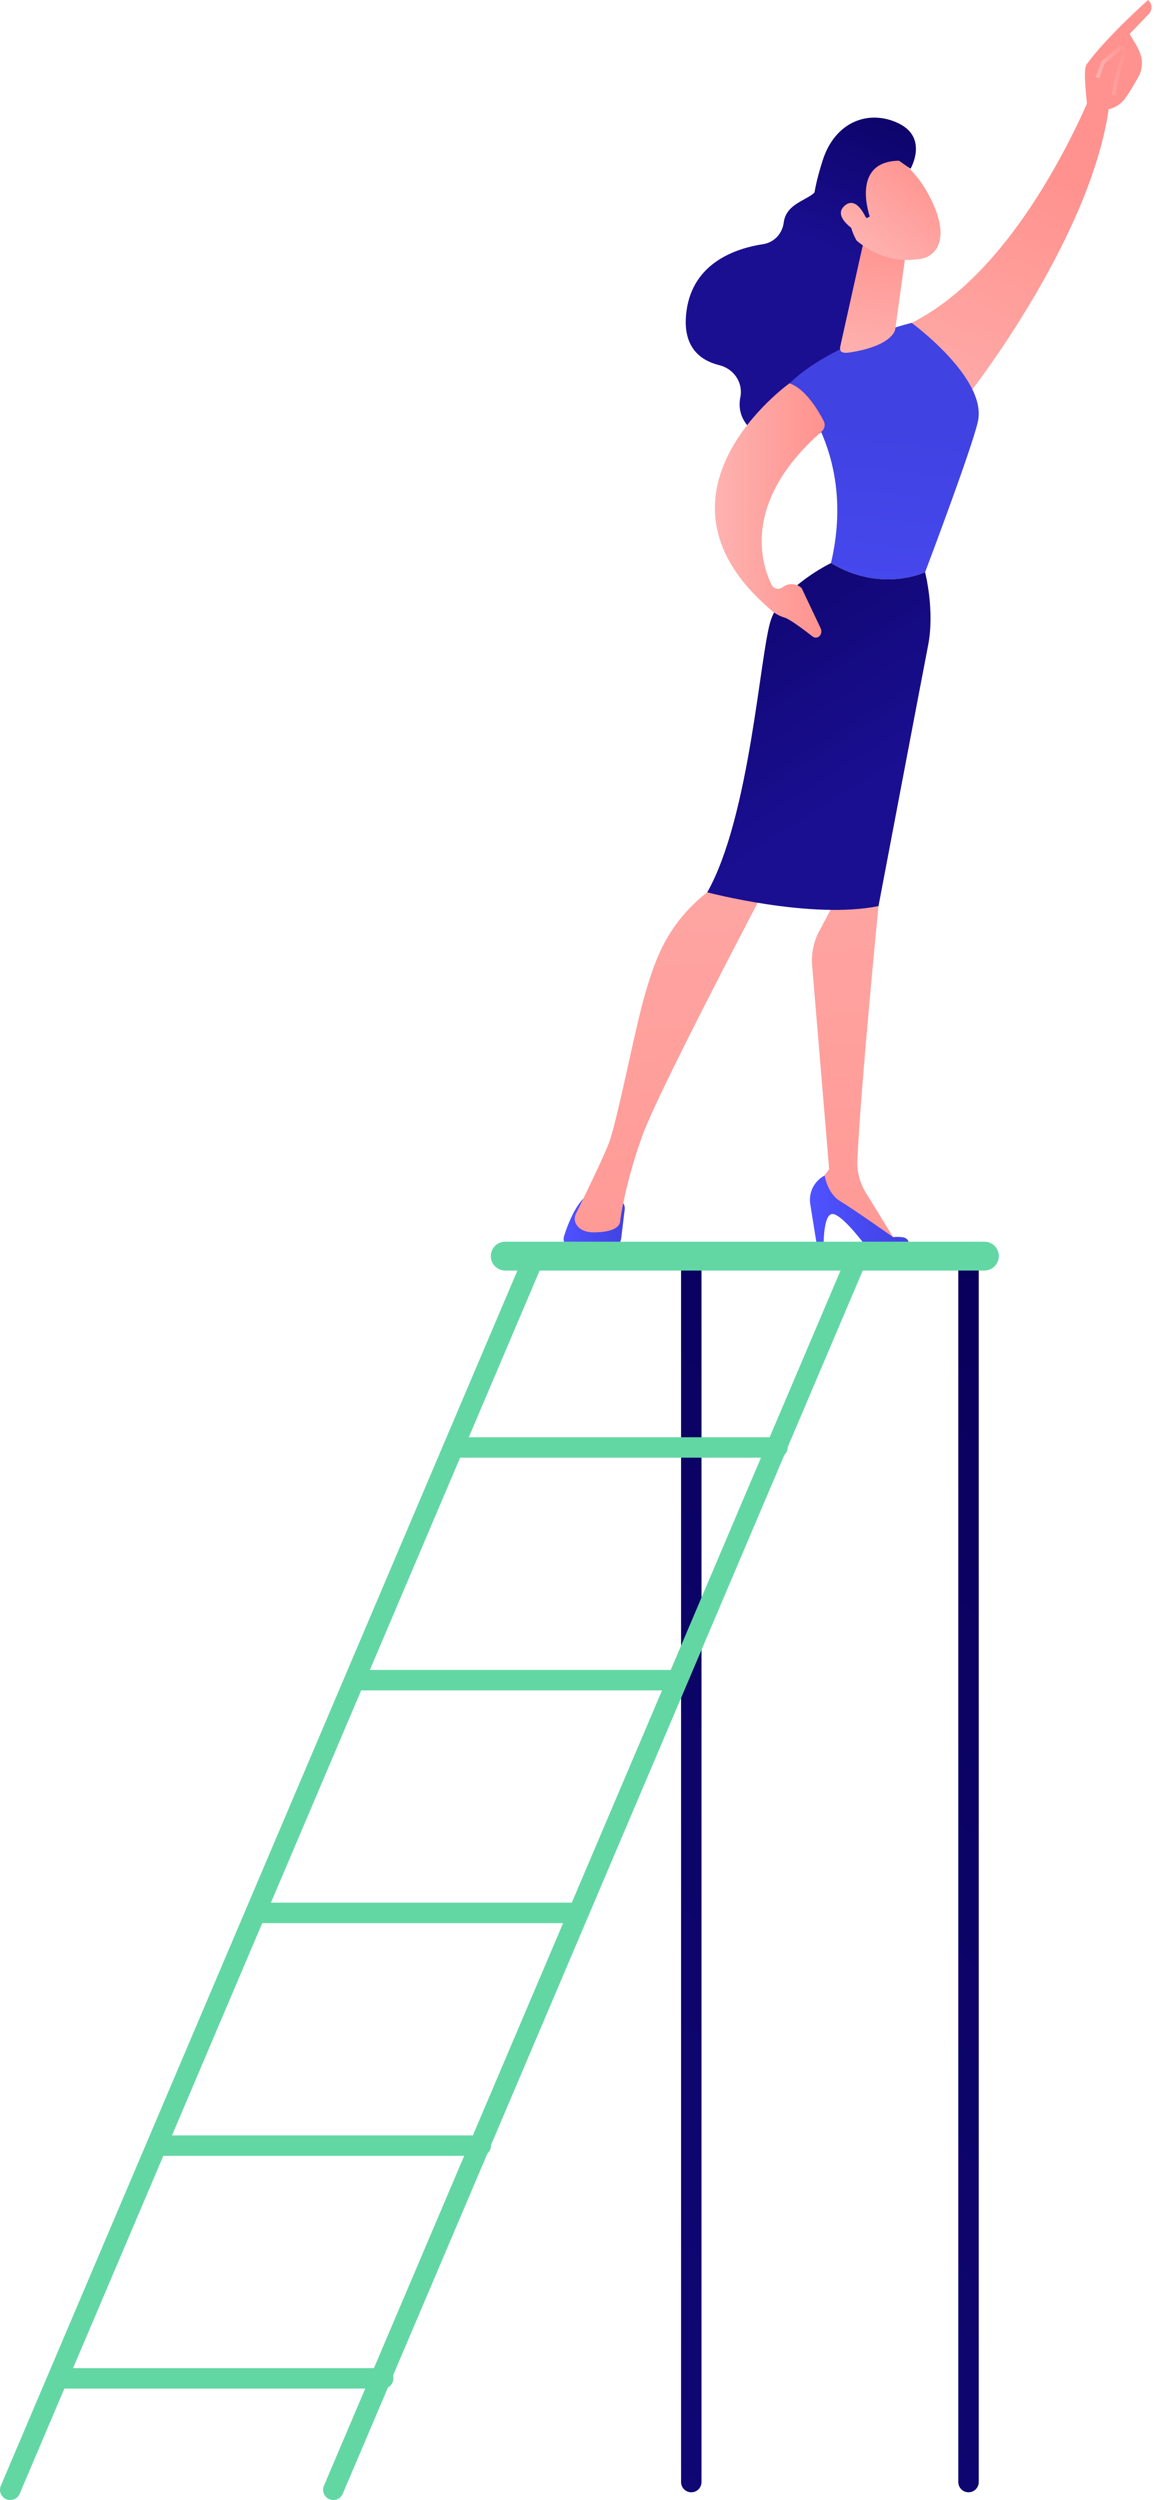 <svg width="178" height="385" viewBox="0 0 178 385" fill="none" xmlns="http://www.w3.org/2000/svg">
<path d="M130.324 25.156C130.324 25.156 126.578 26.978 125.888 29.069C125.336 30.746 121.194 30.965 120.783 34.266C120.57 35.971 119.31 37.336 117.611 37.595C113.38 38.242 106.859 40.439 105.814 47.779C105.018 53.383 107.875 55.509 110.877 56.241C113.079 56.783 114.545 58.923 114.099 61.145C113.67 63.278 114.308 65.74 118.004 67.689C126.288 72.058 134.562 57.342 134.562 57.342L136.258 31.648L130.324 25.156Z" fill="url(#paint0_linear)"/>
<path d="M169.317 11.607C169.317 11.607 158.657 40.644 140.495 49.718C140.495 49.718 146.542 59.574 149.697 60.172C149.697 60.172 169.098 35.359 171.077 15.028L169.317 11.607Z" fill="url(#paint1_linear)"/>
<path d="M96.273 186.264L95.739 190.668C95.636 191.503 94.978 192.165 94.142 192.26C92.729 192.423 90.464 192.585 88.244 192.352C87.27 192.249 86.636 191.262 86.934 190.332C87.476 188.63 88.463 186.08 89.89 184.58H94.779C95.682 184.576 96.383 185.369 96.273 186.264Z" fill="url(#paint2_linear)"/>
<path d="M134.562 134.681L135.387 139.531C135.387 139.531 132.625 167.497 132.133 178.686C132.055 180.441 132.508 182.174 133.432 183.667L138.237 191.464L126.026 184.265L125.782 182.776L127.782 180.03L125.162 148.701C125.01 146.861 125.389 145.015 126.256 143.384L128.78 138.644L134.562 134.681Z" fill="url(#paint3_linear)"/>
<path d="M139.04 192.593H135.142C134.413 192.593 133.726 192.257 133.28 191.68C132.066 190.102 129.549 187.024 128.345 186.947C126.724 186.837 126.932 192.593 126.932 192.593H126.023L124.872 185.44C124.582 183.639 125.477 181.856 127.095 181.014C127.095 181.014 127.467 183.752 129.474 184.962C131.482 186.172 137.645 190.509 137.645 190.509C137.645 190.509 138.399 190.403 139.228 190.551C140.46 190.771 140.286 192.593 139.04 192.593Z" fill="url(#paint4_linear)"/>
<path d="M117.837 136.985C117.837 136.985 101.651 167.666 99.077 174.671C96.503 181.675 95.604 187.52 95.569 188.075C95.516 188.938 94.439 189.77 91.473 189.77C89.943 189.77 89.193 189.158 88.824 188.563C88.513 188.057 88.495 187.424 88.761 186.89C89.695 184.997 92.669 178.944 93.77 176.199C95.084 172.923 97.909 158.072 99.46 152.907C101.01 147.742 102.763 142.142 109.51 136.985C109.507 136.985 114.141 132.449 117.837 136.985Z" fill="url(#paint5_linear)"/>
<path d="M128.062 86.711C132.236 69.03 121.661 59.033 121.661 59.033C128.334 52.63 140.495 49.718 140.495 49.718C140.495 49.718 152.1 58.194 150.723 64.831C149.916 68.719 142.566 88.126 142.566 88.126C142.566 88.126 135.769 91.335 128.062 86.711Z" fill="url(#paint6_linear)"/>
<path d="M118.804 95.463C120.503 90.348 128.062 86.711 128.062 86.711C135.769 91.338 142.566 88.123 142.566 88.123C142.566 88.123 144.089 93.945 143.037 99.355C141.986 104.764 135.387 139.532 135.387 139.532C124.989 141.636 108.994 137.412 108.994 137.412C115.618 125.66 117.104 100.579 118.804 95.463Z" fill="url(#paint7_linear)"/>
<path d="M132.908 38.033L129.513 53.27C129.188 54.611 130.412 54.391 131.772 54.137C133.995 53.719 136.863 52.856 137.819 51.126C137.918 50.949 137.964 50.751 137.992 50.553L139.451 39.986C139.568 39.148 139.115 38.334 138.339 37.991L135.525 36.746C134.441 36.264 133.188 36.88 132.908 38.033Z" fill="url(#paint8_linear)"/>
<path d="M121.661 59.029C121.661 59.029 97.966 75.967 118.63 93.769C118.63 93.769 119.42 94.66 120.967 95.124C121.749 95.357 124.065 97.108 125.237 98.021C125.615 98.314 126.161 98.216 126.412 97.809C126.61 97.49 126.635 97.094 126.476 96.758L123.541 90.56C122.726 89.799 121.48 89.746 120.602 90.433C120.043 90.871 119.222 90.687 118.91 90.051C117.313 86.799 114.297 77.237 126.642 66.433C127.106 66.026 127.223 65.354 126.939 64.81C126.072 63.143 124.089 59.836 121.661 59.029Z" fill="url(#paint9_linear)"/>
<path d="M136.891 23.525C136.891 23.525 140.913 25.223 143.646 31.029C146.379 36.834 144.34 39.516 141.773 39.883C139.21 40.251 135.373 40.195 131.319 36.445C127.262 32.691 131.666 21.512 136.891 23.525Z" fill="url(#paint10_linear)"/>
<path d="M134.045 33.342C134.045 33.342 131.011 24.849 138.548 24.749L140.322 25.988C140.322 25.988 143.087 21.279 138.548 19.029C134.009 16.783 128.699 18.636 126.766 24.749C124.833 30.859 124.504 34.949 127.718 37.87C130.933 40.793 132.257 37.478 132.257 37.478C132.257 37.478 130.508 34.743 131.22 33.282C131.931 31.821 133.574 33.587 133.574 33.587L134.045 33.342Z" fill="url(#paint11_linear)"/>
<path d="M133.772 34.29C133.772 34.29 132.239 29.914 130.193 31.658C128.147 33.403 131.857 35.698 133.309 36.445L133.772 34.29Z" fill="url(#paint12_linear)"/>
<path d="M170.34 16.889C170.503 17.405 168.62 18.191 167.511 16.079C167.473 15.067 166.857 10.726 167.462 9.902C170.687 5.508 176.939 0 176.939 0C177.998 1.044 177.127 2.066 177.127 2.066L174.093 5.225C174.727 6.371 175.502 7.337 175.863 8.724C176.139 9.774 175.969 10.896 175.438 11.851C174.907 12.81 174.178 14.055 173.491 15.031C172.192 16.875 170.34 16.889 170.34 16.889Z" fill="url(#paint13_linear)"/>
<path d="M171.877 14.731C172.103 13.461 172.801 9.987 173.282 9.201C173.618 8.657 173.728 8.2 173.618 7.811C173.526 7.482 173.289 7.227 172.893 7.026L172.726 6.941L169.763 9.453L168.871 11.855L169.402 12.049L170.245 9.789L172.801 7.624C172.953 7.726 173.045 7.839 173.08 7.967C173.144 8.193 173.052 8.512 172.808 8.908C172.17 9.944 171.36 14.441 171.324 14.632L171.877 14.731Z" fill="url(#paint14_linear)"/>
<path d="M149.261 383.791C148.39 383.791 147.686 383.087 147.686 382.217V193.919C147.686 193.049 148.39 192.345 149.261 192.345C150.132 192.345 150.837 193.049 150.837 193.919V382.213C150.837 383.084 150.132 383.791 149.261 383.791Z" fill="url(#paint15_linear)"/>
<path d="M106.537 383.791C105.666 383.791 104.961 383.087 104.961 382.217V193.919C104.961 193.049 105.666 192.345 106.537 192.345C107.408 192.345 108.112 193.049 108.112 193.919V382.213C108.116 383.084 107.408 383.791 106.537 383.791Z" fill="url(#paint16_linear)"/>
<path d="M1.577 384.983C1.372 384.983 1.163 384.944 0.961 384.856C0.161 384.516 -0.215 383.59 0.125 382.79L80.742 193.3C81.082 192.501 82.009 192.126 82.809 192.465C83.609 192.805 83.985 193.732 83.645 194.531L3.028 384.025C2.774 384.626 2.189 384.983 1.577 384.983Z" fill="#62D7A4"/>
<path d="M51.371 384.983C51.166 384.983 50.957 384.944 50.755 384.856C49.955 384.516 49.58 383.59 49.92 382.79L130.536 193.3C130.876 192.501 131.804 192.126 132.604 192.465C133.404 192.805 133.779 193.732 133.439 194.531L52.823 384.021C52.568 384.626 51.984 384.983 51.371 384.983Z" fill="#62D7A4"/>
<path d="M151.707 195.653H77.86C76.632 195.653 75.637 194.659 75.637 193.431C75.637 192.203 76.632 191.209 77.86 191.209H151.707C152.936 191.209 153.931 192.203 153.931 193.431C153.931 194.659 152.936 195.653 151.707 195.653Z" fill="#62D7A4"/>
<path d="M119.809 224.47H69.866C68.995 224.47 68.291 223.766 68.291 222.896C68.291 222.026 68.995 221.322 69.866 221.322H119.809C120.68 221.322 121.385 222.026 121.385 222.896C121.385 223.766 120.68 224.47 119.809 224.47Z" fill="#62D7A4"/>
<path d="M104.487 257.154H54.544V260.306H104.487V257.154Z" fill="#62D7A4"/>
<path d="M89.649 292.994H39.706V296.146H89.649V292.994Z" fill="#62D7A4"/>
<path d="M74.093 331.982H24.15C23.279 331.982 22.575 331.279 22.575 330.408C22.575 329.538 23.279 328.834 24.15 328.834H74.093C74.964 328.834 75.669 329.538 75.669 330.408C75.669 331.275 74.964 331.982 74.093 331.982Z" fill="#62D7A4"/>
<path d="M59.05 367.819H9.107C8.236 367.819 7.532 367.115 7.532 366.244C7.532 365.374 8.236 364.67 9.107 364.67H59.05C59.921 364.67 60.626 365.374 60.626 366.244C60.629 367.115 59.921 367.819 59.05 367.819Z" fill="#62D7A4"/>
<defs>
<linearGradient id="paint0_linear" x1="136.913" y1="10.17" x2="125.813" y2="38.034" gradientUnits="userSpaceOnUse">
<stop stop-color="#09005D"/>
<stop offset="1" stop-color="#1A0F91"/>
</linearGradient>
<linearGradient id="paint1_linear" x1="159.843" y1="26.265" x2="139.336" y2="72.958" gradientUnits="userSpaceOnUse">
<stop stop-color="#FF928E"/>
<stop offset="1" stop-color="#FEB3B1"/>
</linearGradient>
<linearGradient id="paint2_linear" x1="96.284" y1="188.523" x2="86.86" y2="188.523" gradientUnits="userSpaceOnUse">
<stop stop-color="#4042E2"/>
<stop offset="1" stop-color="#4F52FF"/>
</linearGradient>
<linearGradient id="paint3_linear" x1="136.107" y1="225.659" x2="122.565" y2="67.267" gradientUnits="userSpaceOnUse">
<stop stop-color="#FF928E"/>
<stop offset="1" stop-color="#FEB3B1"/>
</linearGradient>
<linearGradient id="paint4_linear" x1="140.069" y1="186.804" x2="124.82" y2="186.804" gradientUnits="userSpaceOnUse">
<stop stop-color="#4042E2"/>
<stop offset="1" stop-color="#4F52FF"/>
</linearGradient>
<linearGradient id="paint5_linear" x1="108.825" y1="228.016" x2="95.28" y2="69.583" gradientUnits="userSpaceOnUse">
<stop stop-color="#FF928E"/>
<stop offset="1" stop-color="#FEB3B1"/>
</linearGradient>
<linearGradient id="paint6_linear" x1="135.772" y1="65.933" x2="129" y2="128.803" gradientUnits="userSpaceOnUse">
<stop stop-color="#4042E2"/>
<stop offset="1" stop-color="#4F52FF"/>
</linearGradient>
<linearGradient id="paint7_linear" x1="98.416" y1="69.019" x2="132.287" y2="123.253" gradientUnits="userSpaceOnUse">
<stop stop-color="#09005D"/>
<stop offset="1" stop-color="#1A0F91"/>
</linearGradient>
<linearGradient id="paint8_linear" x1="136.296" y1="35.66" x2="133.114" y2="56.002" gradientUnits="userSpaceOnUse">
<stop stop-color="#FF928E"/>
<stop offset="1" stop-color="#FEB3B1"/>
</linearGradient>
<linearGradient id="paint9_linear" x1="127.094" y1="78.609" x2="110.17" y2="78.609" gradientUnits="userSpaceOnUse">
<stop stop-color="#FF928E"/>
<stop offset="1" stop-color="#FEB3B1"/>
</linearGradient>
<linearGradient id="paint10_linear" x1="143.287" y1="25.468" x2="132.676" y2="38.742" gradientUnits="userSpaceOnUse">
<stop stop-color="#FF928E"/>
<stop offset="1" stop-color="#FEB3B1"/>
</linearGradient>
<linearGradient id="paint11_linear" x1="139.244" y1="11.098" x2="128.145" y2="38.963" gradientUnits="userSpaceOnUse">
<stop stop-color="#09005D"/>
<stop offset="1" stop-color="#1A0F91"/>
</linearGradient>
<linearGradient id="paint12_linear" x1="140.425" y1="23.18" x2="129.814" y2="36.454" gradientUnits="userSpaceOnUse">
<stop stop-color="#FF928E"/>
<stop offset="1" stop-color="#FEB3B1"/>
</linearGradient>
<linearGradient id="paint13_linear" x1="163.9" y1="28.047" x2="143.393" y2="74.74" gradientUnits="userSpaceOnUse">
<stop stop-color="#FF928E"/>
<stop offset="1" stop-color="#FEB3B1"/>
</linearGradient>
<linearGradient id="paint14_linear" x1="173.659" y1="10.834" x2="168.868" y2="10.834" gradientUnits="userSpaceOnUse">
<stop stop-color="#FF928E"/>
<stop offset="1" stop-color="#FEB3B1"/>
</linearGradient>
<linearGradient id="paint15_linear" x1="194.771" y1="236.287" x2="-59.772" y2="526.331" gradientUnits="userSpaceOnUse">
<stop stop-color="#09005D"/>
<stop offset="1" stop-color="#1A0F91"/>
</linearGradient>
<linearGradient id="paint16_linear" x1="170.653" y1="215.121" x2="-83.89" y2="505.167" gradientUnits="userSpaceOnUse">
<stop stop-color="#09005D"/>
<stop offset="1" stop-color="#1A0F91"/>
</linearGradient>
</defs>
</svg>
